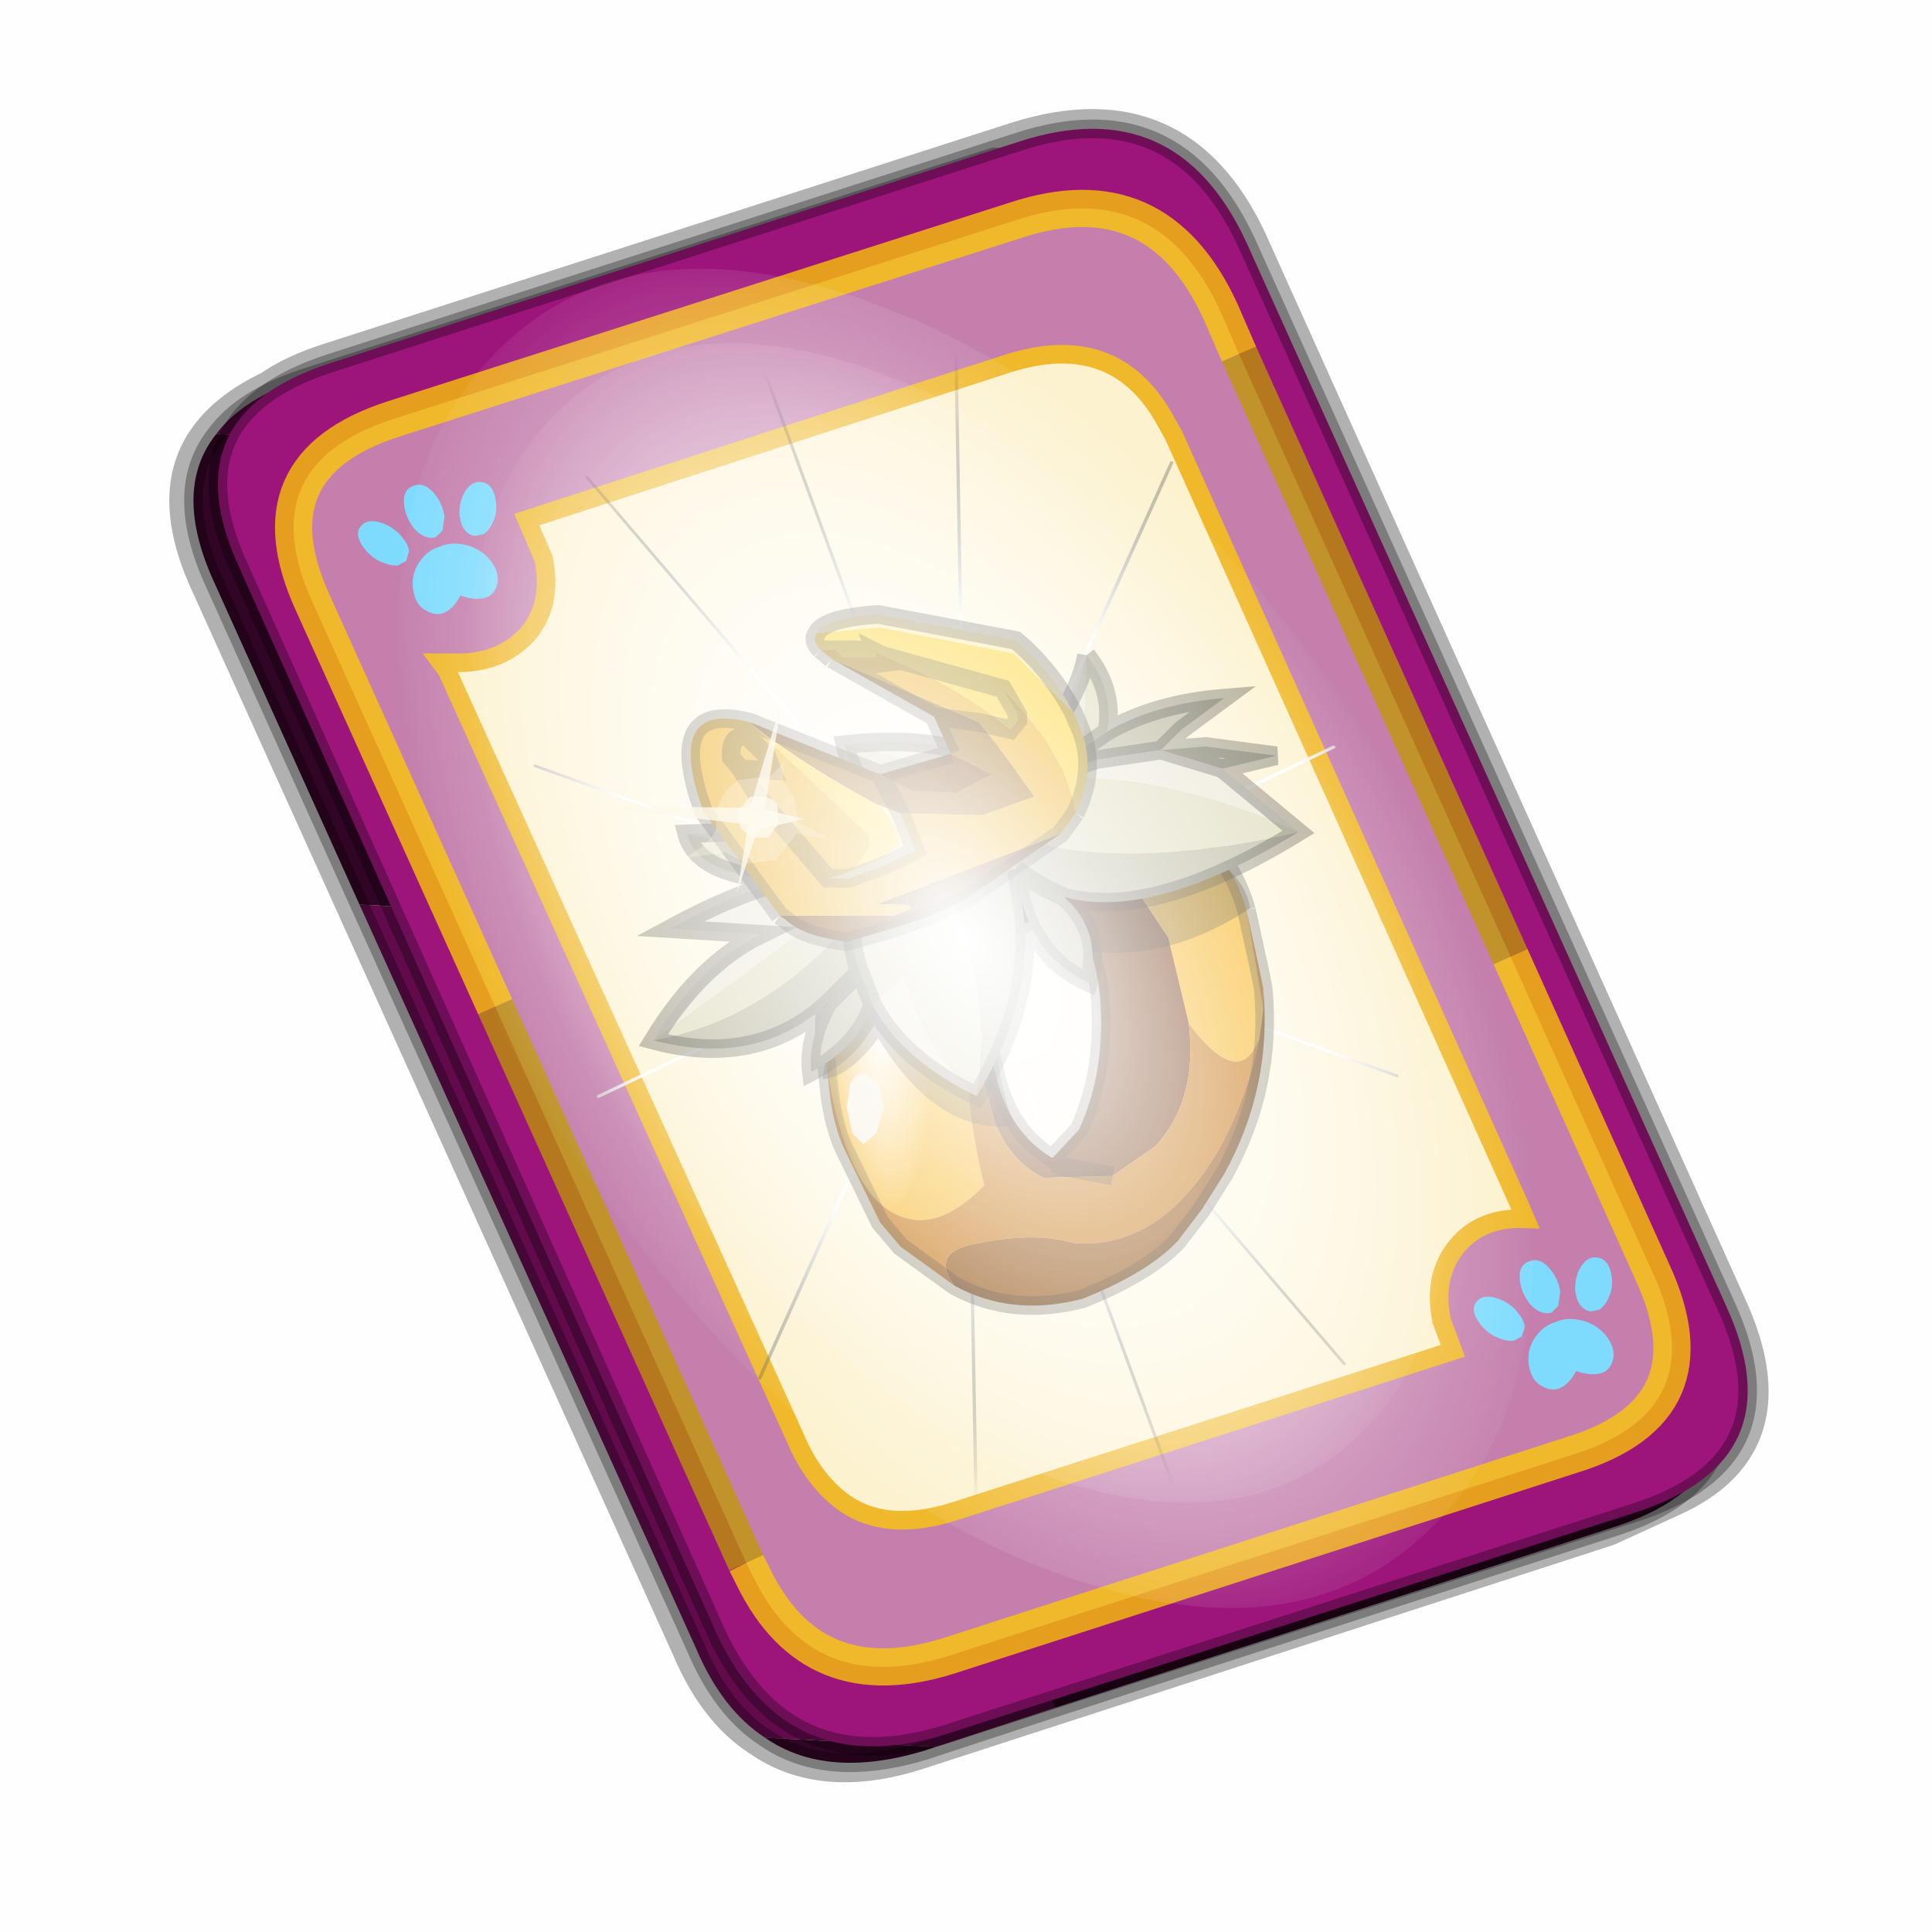 <?xml version='1.0' encoding='UTF-8'?>
<svg xmlns:xlink="http://www.w3.org/1999/xlink" xmlns="http://www.w3.org/2000/svg" version="1.1" width="60px" height="60px" viewBox="0.0 0.0 60.0 60.0"><defs><g id="c1"><path fill="#000000" fill-opacity="0.004" d="M0.0 0.0 L60.0 0.0 60.0 60.0 0.0 60.0 0.0 0.0"/></g><g id="c2"><path fill="none" stroke="#000000" stroke-width="1.0" stroke-opacity="0.302" d="M22.3 0.35 Q26.6 -1.0 28.5 3.05 L41.4 31.7 Q43.1 35.4 39.9 36.85 L38.15 37.65 19.65 43.65 Q17.05 44.5 15.35 43.3 14.2 42.55 13.5 40.9 L0.55 12.25 Q-0.6 9.75 0.6 8.25 1.15 7.55 2.2 7.05 2.85 6.6 3.8 6.3 L22.3 0.35"/><path fill="#300525" stroke="none" d="M25.55 0.9 Q26.9 1.6 27.8 3.55 L40.7 32.15 Q42.6 36.3 38.3 37.65 L23.3 42.5 13.15 21.4 4.6 20.9 0.7 12.25 Q-0.45 9.75 0.75 8.25 L29.8 9.75 25.55 0.9 M20.1 43.55 L19.8 43.65 Q17.15 44.45 15.5 43.3 L20.1 43.55"/><path fill="#630a4c" stroke="none" d="M23.3 42.5 L20.1 43.55 15.5 43.3 Q14.35 42.55 13.65 40.9 L4.6 20.9 13.15 21.4 23.3 42.5 M0.75 8.25 Q1.45 7.3 3.1 6.75 L21.65 0.8 25.55 0.9 29.8 9.75 0.75 8.25"/><path fill="none" stroke="#000000" stroke-width="0.5" stroke-opacity="0.302" d="M25.55 0.9 Q26.9 1.6 27.8 3.55 L40.7 32.15 Q42.6 36.3 38.3 37.65 L23.3 42.5 20.1 43.55 19.8 43.65 Q17.15 44.45 15.5 43.3 14.35 42.55 13.65 40.9 L4.6 20.9 0.7 12.25 Q-0.45 9.75 0.75 8.25 1.45 7.3 3.1 6.75 L21.65 0.8 25.55 0.9"/><path fill="#9d147b" stroke="none" d="M14.2 40.5 L1.35 11.8 Q-0.5 7.75 3.8 6.35 L22.3 0.4 Q26.55 -1.0 28.45 3.1 L41.35 31.7 Q43.25 35.85 38.9 37.25 L20.4 43.2 Q16.1 44.55 14.2 40.5"/><path fill="none" stroke="#000000" stroke-width="0.5" stroke-opacity="0.302" d="M14.2 40.5 L1.35 11.8 Q-0.5 7.75 3.8 6.35 L22.3 0.4 Q26.55 -1.0 28.45 3.1 L41.35 31.7 Q43.25 35.85 38.9 37.25 L20.4 43.2 Q16.1 44.55 14.2 40.5"/><path fill="#fcf2cf" stroke="none" d="M9.15 13.6 Q9.8 12.8 9.55 11.6 L9.1 10.55 22.05 6.35 Q24.9 5.45 26.25 7.85 L26.5 8.3 35.8 29.0 35.95 29.35 Q34.75 29.3 34.1 30.1 33.45 30.9 33.7 32.1 L34.0 32.9 20.65 37.2 Q18.8 37.8 17.65 37.0 16.8 36.4 16.3 35.2 L6.95 14.6 6.8 14.4 7.1 14.4 Q8.4 14.45 9.15 13.6"/><path fill="#c47fad" stroke="none" d="M8.25 23.65 L3.35 12.8 Q1.65 9.1 5.5 7.85 L22.25 2.5 Q26.05 1.25 27.75 4.95 L28.25 6.1 35.55 22.3 39.35 30.75 Q41.1 34.5 37.2 35.7 L20.45 41.1 Q16.8 42.25 15.2 39.0 L15.0 38.6 8.25 23.65 M9.15 13.6 Q8.4 14.45 7.1 14.4 L6.8 14.4 6.95 14.6 16.3 35.2 Q16.8 36.4 17.65 37.0 18.8 37.8 20.65 37.2 L34.0 32.9 33.7 32.1 Q33.45 30.9 34.1 30.1 34.75 29.3 35.95 29.35 L35.8 29.0 26.5 8.3 26.25 7.85 Q24.9 5.45 22.05 6.35 L9.1 10.55 9.55 11.6 Q9.8 12.8 9.15 13.6"/><path fill="none" stroke="#ffcc00" stroke-width="1.0" stroke-opacity="0.749" d="M8.25 23.65 L3.35 12.8 Q1.65 9.1 5.5 7.85 L22.25 2.5 Q26.05 1.25 27.75 4.95 L28.25 6.1 M35.55 22.3 L39.35 30.75 Q41.1 34.5 37.2 35.7 L20.45 41.1 Q16.8 42.25 15.2 39.0 L15.0 38.6"/><path fill="none" stroke="#bf9900" stroke-width="1.0" stroke-opacity="0.749" d="M28.25 6.1 L35.55 22.3 M15.0 38.6 L8.25 23.65"/><path fill="none" stroke="#f0b92b" stroke-width="0.5" d="M9.15 13.6 Q9.8 12.8 9.55 11.6 L9.1 10.55 22.05 6.35 Q24.9 5.45 26.25 7.85 L26.5 8.3 35.8 29.0 35.95 29.35 Q34.75 29.3 34.1 30.1 33.45 30.9 33.7 32.1 L34.0 32.9 20.65 37.2 Q18.8 37.8 17.65 37.0 16.8 36.4 16.3 35.2 L6.95 14.6 6.8 14.4 7.1 14.4 Q8.4 14.45 9.15 13.6"/></g><g id="c3"><path fill="#7fdbfe" stroke="none" d="M10.75 4.9 Q10.75 4.6 10.9 4.35 11.25 3.45 11.95 2.75 13.3 1.5 14.35 2.1 15.4 2.7 14.95 4.45 14.7 5.4 14.1 6.15 L13.75 6.5 Q13.1 7.15 12.35 7.35 L11.4 7.2 Q10.95 6.9 10.75 6.4 10.5 5.75 10.75 4.9 M7.5 5.9 Q7.0 5.85 6.6 5.5 6.05 5.0 5.8 4.15 L5.7 3.6 Q5.55 2.65 5.8 1.7 6.25 0.0 7.5 0.0 L7.6 0.0 Q8.85 0.0 9.3 1.7 9.55 2.65 9.4 3.6 L9.3 4.15 8.5 5.5 7.6 5.9 7.5 5.9 M4.35 4.9 Q4.6 5.75 4.35 6.4 L3.7 7.2 2.75 7.35 Q2.0 7.15 1.35 6.5 L1.0 6.15 Q0.4 5.4 0.15 4.45 -0.3 2.7 0.75 2.1 1.8 1.5 3.15 2.75 3.85 3.45 4.2 4.35 L4.35 4.9 M5.5 13.7 Q4.45 13.9 3.65 12.95 2.75 12.0 3.2 10.25 3.7 8.5 5.25 7.6 6.4 6.9 7.55 7.0 8.75 6.9 9.9 7.6 11.45 8.5 11.95 10.25 12.35 12.0 11.5 12.95 10.7 13.9 9.65 13.7 8.55 13.5 7.55 12.6 6.55 13.5 5.5 13.7"/></g><g id="c4"><g><use transform="matrix(1.0,0.0,0.0,1.0,0.0,0.0)" xlink:href="#c3"/></g></g><radialGradient gradientUnits="userSpaceOnUse" r="819.2" cx="0" cy="0" spreadMethod="pad" gradientTransform="matrix(0.091,0.0,0.0,0.091,0.6,3.4)" id="gradient1"><stop offset="0.0" stop-color="#ffffff"/><stop offset="1.0" stop-color="#ffffff" stop-opacity="0.0"/></radialGradient><g id="c5"><path stroke="none" fill="url(#gradient1)" d="M36.65 -54.65 Q60.05 -42.0 69.75 -17.95 80.55 8.9 68.0 34.1 55.45 59.35 26.8 68.2 -1.8 77.05 -29.7 64.3 -57.6 51.6 -68.45 24.75 -79.3 -2.05 -66.75 -27.25 L-66.7 -27.3 Q-54.1 -52.5 -25.5 -61.4 3.1 -70.2 31.0 -57.5 L36.65 -54.65"/></g><g id="c6"><g><use transform="matrix(1.0,0.0,0.0,1.0,0.0,0.0)" xlink:href="#c5"/></g></g><radialGradient gradientUnits="userSpaceOnUse" r="819.2" cx="0" cy="0" spreadMethod="pad" gradientTransform="matrix(0.209,0.0,0.0,0.177,67.15,107.2)" id="gradient2"><stop offset="0.357" stop-color="#ffffff"/><stop offset="0.671" stop-opacity="0.0"/></radialGradient><g id="c7"><path fill="none" stroke-linejoin="round" stroke-linecap="round" stroke="url(#gradient2)" stroke-width="0.5" d="M136.55 165.8 L68.6 106.0 68.4 106.0 118.25 201.5 M68.2 105.7 L68.25 105.8 68.25 105.75 68.2 105.7 0.0 45.7 M68.25 105.8 L68.3 105.85 68.3 105.8 68.25 105.75 49.95 0.05 M0.05 97.7 L68.15 105.95 68.25 105.85 68.25 105.8 M68.3 105.85 L68.25 105.85 68.3 106.0 68.3 105.85 68.3 105.8 68.35 105.8 68.3 105.8 86.6 18.35 M50.0 193.2 L68.3 106.0 68.15 105.95 18.25 151.55 M68.4 106.0 L68.3 106.0 86.55 211.5 M68.4 106.0 L68.3 105.85 M68.6 106.0 L68.35 105.8 118.25 60.15 M136.6 114.25 L68.6 106.0 M68.2 105.7 L18.25 10.05"/></g><g id="c8"><g><use transform="matrix(1.0,0.0,0.0,1.0,0.0,0.0)" xlink:href="#c7"/></g></g><g id="c9"><path fill="#f7b41e" stroke="none" d="M17.15 25.1 Q16.95 23.45 17.55 21.85 L18.2 20.5 Q19.6 17.85 22.0 17.2 L22.6 17.1 23.15 17.0 Q24.9 16.85 26.35 18.1 28.0 19.45 28.45 21.05 L28.9 23.7 28.9 23.75 28.8 24.5 28.65 24.8 Q28.1 25.7 26.9 24.1 L26.35 21.8 25.45 20.45 Q24.5 19.8 23.7 19.8 L22.6 20.35 Q21.7 20.95 21.55 21.3 21.1 22.2 21.0 23.55 20.75 25.85 21.4 28.45 20.0 29.9 18.8 29.1 17.6 28.25 17.15 25.1 M20.1 19.9 L19.65 19.75 Q19.3 19.75 19.0 20.1 L18.6 20.8 18.6 21.4 Q18.75 21.6 19.1 21.6 L19.65 21.2 20.1 20.5 20.1 19.9"/><path fill="#73350d" stroke="none" d="M21.0 23.55 Q21.1 22.2 21.55 21.3 21.7 20.95 22.6 20.35 L23.7 19.8 Q24.5 19.8 25.45 20.45 L26.35 21.8 26.9 24.1 Q27.15 26.15 26.0 27.4 L24.85 28.2 23.0 28.25 Q22.15 27.85 21.7 26.8 L21.2 25.0 21.0 23.55 M23.7 19.8 Q23.1 20.1 22.35 20.8 21.7 21.65 21.55 22.35 21.7 21.65 22.35 20.8 23.1 20.1 23.7 19.8 M23.25 27.7 L23.95 26.95 Q24.7 25.3 24.5 23.25 24.25 21.35 23.4 21.25 22.75 21.15 22.15 21.65 L21.55 22.35 Q21.3 23.8 21.7 25.45 22.05 27.0 23.2 27.7 L23.25 27.7 23.4 27.9 23.5 27.95 24.85 28.2 23.5 27.95 23.4 27.9 23.25 27.7"/><path fill="#ffff2f" stroke="none" d="M20.1 19.9 L20.1 20.5 19.65 21.2 19.1 21.6 Q18.75 21.6 18.6 21.4 L18.6 20.8 19.0 20.1 Q19.3 19.75 19.65 19.75 L20.1 19.9"/><path fill="#c46f07" stroke="none" d="M17.15 25.1 Q17.6 28.25 18.8 29.1 20.0 29.9 21.4 28.45 20.75 25.85 21.0 23.55 L21.2 25.0 21.7 26.8 Q22.15 27.85 23.0 28.25 L24.85 28.2 26.0 27.4 Q27.15 26.15 26.9 24.1 28.1 25.7 28.65 24.8 L28.8 24.5 Q28.45 26.15 27.7 27.5 26.1 30.2 23.8 30.0 22.75 29.7 21.3 30.0 19.9 30.2 20.6 31.15 L19.15 30.1 18.6 29.45 17.6 27.4 Q17.35 26.8 17.25 26.05 L17.15 25.1 M28.9 23.7 L28.45 21.05 28.8 22.65 28.9 23.15 28.9 23.7 M23.2 27.7 L23.25 27.7 23.2 27.7"/><path fill="#8d4803" stroke="none" d="M28.8 24.5 L28.9 23.75 28.9 23.7 28.9 23.15 Q29.15 25.8 27.85 28.15 L27.25 29.1 26.6 29.95 Q25.8 30.8 24.05 31.5 22.15 32.0 20.6 31.15 19.9 30.2 21.3 30.0 22.75 29.7 23.8 30.0 26.1 30.2 27.7 27.5 28.45 26.15 28.8 24.5"/><path fill="none" stroke="#000000" stroke-width="0.5" stroke-opacity="0.302" d="M28.45 21.05 Q28.0 19.45 26.35 18.1 24.9 16.85 23.15 17.0 L22.6 17.1 22.0 17.2 Q19.6 17.85 18.2 20.5 L17.55 21.85 Q16.95 23.45 17.15 25.1 M28.45 21.05 L28.8 22.65 28.9 23.15 Q29.15 25.8 27.85 28.15 L27.25 29.1 26.6 29.95 Q25.8 30.8 24.05 31.5 22.15 32.0 20.6 31.15 L19.15 30.1 18.6 29.45 17.6 27.4 Q17.35 26.8 17.25 26.05 L17.15 25.1 M21.55 22.35 Q21.7 21.65 22.35 20.8 23.1 20.1 23.7 19.8 M23.25 27.7 L23.95 26.95 Q24.7 25.3 24.5 23.25 24.25 21.35 23.4 21.25 22.75 21.15 22.15 21.65 L21.55 22.35 Q21.3 23.8 21.7 25.45 22.05 27.0 23.2 27.7 L23.25 27.7 23.4 27.9 23.5 27.95 24.85 28.2 M23.25 27.7 L23.2 27.7"/></g><radialGradient gradientUnits="userSpaceOnUse" r="819.2" cx="0" cy="0" spreadMethod="pad" gradientTransform="matrix(0.022,0.011,0.0,0.022,0.0,0.05)" id="gradient3"><stop offset="0.0" stop-color="#ffffff"/><stop offset="1.0" stop-color="#ffffff" stop-opacity="0.0"/></radialGradient><g id="c10"><path stroke="none" fill="url(#gradient3)" d="M12.2 -6.25 Q17.25 1.25 17.25 8.4 17.25 15.55 12.2 18.15 7.15 20.75 0.0 17.3 -7.15 13.8 -12.2 6.3 -17.25 -1.2 -17.25 -8.35 -17.25 -15.5 -12.2 -18.1 -7.15 -20.7 0.0 -17.2 7.15 -13.75 12.2 -6.25"/></g><g id="c11"><g><use transform="matrix(1.0,0.0,0.0,1.0,0.0,0.0)" xlink:href="#c10"/></g></g><g id="c12"><path fill="#f5f0de" stroke="none" d="M18.5 27.05 L18.15 27.35 17.85 27.05 17.7 26.35 17.8 25.7 Q18.0 25.4 18.2 25.45 L18.55 25.7 18.7 26.35 18.5 27.05"/><path fill="#000000" fill-opacity="0.302" d="M26.85 19.4 Q28.35 19.85 28.55 21.0 26.35 22.45 24.15 22.15 L22.2 20.5 Q21.1 23.65 22.2 26.85 20.15 27.1 18.55 24.5 17.75 25.55 17.05 25.6 L17.55 22.5 22.6 18.25 26.85 19.4"/><path fill="#bcb9a0" stroke="none" d="M24.7 16.25 Q26.0 15.5 27.85 15.35 L26.7 16.2 26.15 16.75 27.35 16.65 29.25 16.9 27.8 17.25 26.15 16.75 24.45 17.0 23.35 17.35 23.8 16.9 24.0 16.75 24.05 16.7 24.7 16.25 M29.85 18.95 Q25.95 21.35 23.55 20.7 24.6 21.65 24.2 23.0 22.85 22.4 22.4 20.8 22.85 23.3 21.2 26.05 21.75 22.6 19.9 19.65 L22.25 19.95 22.0 19.0 Q24.85 20.1 29.85 18.95 M18.4 23.6 Q18.0 24.75 16.75 25.4 16.65 24.55 17.2 23.55 15.3 25.3 12.5 24.55 15.55 24.0 17.85 21.3 17.8 22.05 18.05 22.7 L18.4 23.6 M22.25 19.95 L22.4 20.8 22.25 19.95 Q22.85 20.4 23.55 20.7 22.85 20.4 22.25 19.95 M17.2 23.55 L18.05 22.7 17.2 23.55"/><path fill="#e0dcbe" stroke="none" d="M24.15 14.2 Q24.9 15.15 24.7 16.25 L24.05 16.7 24.15 14.2 M16.1 20.25 Q13.7 20.15 13.4 19.0 L17.95 19.85 19.8 19.1 19.25 18.75 Q17.9 17.8 17.65 16.6 L21.95 17.6 21.55 17.95 Q22.4 17.85 24.0 16.75 L23.8 16.9 23.35 17.35 23.15 17.5 Q26.55 17.4 29.85 18.95 24.85 20.1 22.0 19.0 L22.25 19.95 19.9 19.65 Q21.75 22.6 21.2 26.05 19.7 24.6 19.25 22.8 L18.4 23.6 18.05 22.7 Q17.8 22.05 17.85 21.3 15.55 24.0 12.5 24.55 L17.0 21.25 15.75 21.0 17.95 19.85 16.1 20.25"/><path fill="#ece8d7" stroke="none" d="M27.8 17.25 L29.85 18.95 Q26.55 17.4 23.15 17.5 L23.35 17.35 24.45 17.0 26.15 16.75 27.8 17.25 M21.2 26.05 Q19.2 25.1 18.4 23.6 L19.25 22.8 Q19.7 24.6 21.2 26.05 M12.5 24.55 Q13.75 22.5 15.4 21.7 L12.95 21.55 Q14.7 20.6 16.1 20.25 L17.95 19.85 13.4 19.0 19.25 18.75 19.8 19.1 17.95 19.85 15.75 21.0 17.0 21.25 12.5 24.55 M17.65 16.6 Q21.0 16.25 21.95 17.6 23.85 15.8 24.15 14.2 L24.05 16.7 24.0 16.75 Q22.4 17.85 21.55 17.95 L21.95 17.6 17.65 16.6"/><path fill="none" stroke="#000000" stroke-width="0.5" stroke-opacity="0.302" d="M24.15 14.2 Q24.9 15.15 24.7 16.25 26.0 15.5 27.85 15.35 L26.7 16.2 26.15 16.75 27.35 16.65 29.25 16.9 27.8 17.25 29.85 18.95 Q25.95 21.35 23.55 20.7 24.6 21.65 24.2 23.0 22.85 22.4 22.4 20.8 22.85 23.3 21.2 26.05 19.2 25.1 18.4 23.6 18.0 24.75 16.75 25.4 16.65 24.55 17.2 23.55 15.3 25.3 12.5 24.55 13.75 22.5 15.4 21.7 L12.95 21.55 Q14.7 20.6 16.1 20.25 13.7 20.15 13.4 19.0 L19.25 18.75 Q17.9 17.8 17.65 16.6 21.0 16.25 21.95 17.6 23.85 15.8 24.15 14.2 M24.05 16.7 L24.7 16.25 M24.05 16.7 L24.0 16.75 23.8 16.9 23.35 17.35 24.45 17.0 26.15 16.75 27.8 17.25 M23.15 17.5 L23.35 17.35 M22.25 19.95 Q22.85 20.4 23.55 20.7 M22.4 20.8 L22.25 19.95 M18.4 23.6 L18.05 22.7 17.2 23.55 M21.55 17.95 L21.95 17.6 M19.25 18.75 L19.8 19.1 M17.85 21.3 Q17.8 22.05 18.05 22.7 M17.95 19.85 L16.1 20.25"/><path fill="#9f6a1c" stroke="none" d="M21.25 16.0 L20.05 15.85 21.25 16.0 21.7 16.55 22.75 18.0 21.35 18.5 19.15 18.45 18.6 17.4 19.15 18.45 18.5 18.2 Q16.7 17.25 15.2 16.1 L15.1 16.0 18.6 17.4 19.45 17.85 20.65 17.9 21.6 17.4 20.5 16.85 20.05 15.85 17.3 14.3 21.25 16.0"/><path fill="#7a440e" stroke="none" d="M20.5 16.85 L21.6 17.4 20.65 17.9 19.45 17.85 18.6 17.4 20.5 16.85 M23.45 19.0 L20.9 20.75 Q20.1 21.25 17.7 21.9 16.5 21.75 16.05 21.3 L15.9 21.2 18.95 21.2 Q20.1 20.85 18.5 20.9 L23.45 19.0"/><path fill="#edad1b" stroke="none" d="M21.25 16.0 L17.3 14.3 17.0 14.05 17.4 14.05 17.6 14.25 18.3 14.45 18.7 14.4 18.5 14.25 18.7 14.4 18.3 14.45 17.6 14.25 18.5 14.25 18.45 14.1 18.65 14.2 Q20.75 15.05 22.1 16.2 L22.3 15.95 22.3 15.8 21.9 15.1 Q23.65 16.9 23.85 18.45 L23.45 19.0 18.5 20.9 Q20.1 20.85 18.95 21.2 L15.9 21.2 13.85 18.4 13.7 17.95 Q12.95 15.45 15.1 16.0 L15.2 16.1 18.3 19.05 Q18.35 19.6 17.7 20.05 L17.2 20.2 17.75 20.2 18.6 19.9 19.55 19.45 19.15 18.45 21.35 18.5 22.75 18.0 21.7 16.55 21.25 16.0 22.1 16.2 21.25 16.0 M14.85 17.25 L15.7 17.3 15.55 16.9 15.05 16.4 Q14.55 16.3 14.6 16.95 L14.85 17.25 15.35 18.05 17.2 20.2 15.35 18.05 14.85 17.25 14.6 16.95 Q14.55 16.3 15.05 16.4 L15.55 16.9 15.7 17.3 14.85 17.25"/><path fill="#fdd535" stroke="none" d="M22.1 16.2 Q20.75 15.05 18.65 14.2 L18.45 14.1 18.5 14.25 17.6 14.25 17.4 14.05 17.0 14.05 Q16.75 13.8 16.9 13.6 L18.6 13.45 22.2 14.15 23.8 15.75 23.95 16.1 Q24.45 17.2 23.85 18.45 23.65 16.9 21.9 15.1 L22.3 15.8 22.3 15.95 22.1 16.2 M18.65 14.2 L21.9 15.1 18.65 14.2 M18.45 14.1 L17.9 14.05 17.4 14.05 17.9 14.05 18.45 14.1 M15.2 16.1 Q16.7 17.25 18.5 18.2 19.0 18.65 19.15 19.25 18.65 19.75 17.7 20.05 18.35 19.6 18.3 19.05 L15.2 16.1"/><path fill="#feedab" stroke="none" d="M23.8 15.75 L22.2 14.15 18.6 13.45 16.9 13.6 Q17.1 13.2 18.55 13.1 L22.25 13.8 Q23.2 14.6 23.8 15.75 M18.5 18.2 L19.15 18.45 19.55 19.45 18.6 19.9 17.75 20.2 17.2 20.2 17.7 20.05 Q18.65 19.75 19.15 19.25 19.0 18.65 18.5 18.2"/><path fill="none" stroke="#000000" stroke-width="0.5" stroke-opacity="0.302" d="M20.05 15.85 L21.25 16.0 22.1 16.2 22.3 15.95 22.3 15.8 21.9 15.1 18.65 14.2 18.45 14.1 18.5 14.25 18.7 14.4 18.3 14.45 17.6 14.25 17.4 14.05 17.9 14.05 18.45 14.1 M17.3 14.3 L20.05 15.85 20.5 16.85 M18.6 17.4 L19.15 18.45 19.55 19.45 18.6 19.9 17.75 20.2 17.2 20.2 15.35 18.05 14.85 17.25 14.6 16.95 Q14.55 16.3 15.05 16.4 L15.55 16.9 15.7 17.3 14.85 17.25 M17.0 14.05 L17.3 14.3 M23.85 18.45 Q24.45 17.2 23.95 16.1 L23.8 15.75 Q23.2 14.6 22.25 13.8 L18.55 13.1 Q17.1 13.2 16.9 13.6 16.75 13.8 17.0 14.05 M15.9 21.2 L16.05 21.3 Q16.5 21.75 17.7 21.9 20.1 21.25 20.9 20.75 L23.45 19.0 23.85 18.45 M15.9 21.2 L13.85 18.4 13.7 17.95 Q12.95 15.45 15.1 16.0 L18.6 17.4 20.5 16.85"/><path fill="#fcf3d8" fill-opacity="0.792" d="M15.1 18.3 L10.8 18.25 15.05 18.75 14.75 20.6 15.3 18.9 16.55 18.6 15.5 18.35 15.95 15.45 15.1 18.3"/><path fill="#fcf3d8" fill-opacity="0.302" d="M14.2 18.85 Q14.05 19.25 13.35 19.65 L14.45 19.5 15.0 19.8 15.8 19.7 16.35 19.0 17.25 19.15 16.4 18.7 16.3 18.05 16.0 17.6 16.0 17.1 15.65 17.45 15.6 17.45 14.8 17.55 Q14.4 17.8 14.25 18.25 14.15 18.55 14.2 18.85 M15.85 18.25 L15.85 18.75 15.6 19.1 15.15 19.1 14.85 18.85 Q14.75 18.6 14.8 18.35 L15.1 18.0 15.5 18.0 Q15.75 18.05 15.85 18.25"/><path fill="#fcf3d8" fill-opacity="0.843" d="M15.85 18.25 Q15.75 18.05 15.5 18.0 L15.1 18.0 14.8 18.35 Q14.75 18.6 14.85 18.85 L15.15 19.1 15.6 19.1 15.85 18.75 15.85 18.25"/></g><g id="c13"><g><use transform="matrix(1.0,0.0,0.0,1.0,0.0,0.0)" xlink:href="#c2"/></g><g><use transform="matrix(0.239,-0.087,0.1,0.234,34.25,31.15)" xlink:href="#c4"/></g><g><use transform="matrix(0.239,-0.087,0.1,0.234,4.25,10.3)" xlink:href="#c4"/></g><g><use transform="matrix(0.141,-0.038,0.111,0.226,20.25,20.65)" filter="url(#filter8)" xlink:href="#c6"/></g><g><use transform="matrix(-0.155,0.051,0.084,0.147,22.6,2.3)" filter="url(#filter9)" xlink:href="#c8"/></g><g><use transform="matrix(1.0,0.0,0.0,1.0,0.0,0.0)" xlink:href="#c9"/></g><g><use transform="matrix(-0.087,0.0,0.05,0.26,18.55,24.05)" filter="url(#filter11)" xlink:href="#c11"/></g><g><use transform="matrix(1.0,0.0,0.0,1.0,0.0,0.0)" xlink:href="#c12"/></g><g><use transform="matrix(0.163,-0.044,0.129,0.261,20.35,20.95)" filter="url(#filter13)" xlink:href="#c6"/></g></g><filter id="filter8"><feColorMatrix in="SourceGraphic" type="matrix" values="0.0 0.0 0.0 0.0 0.797 0.0 0.0 0.0 0.0 0.598 0.0 0.0 0.0 0.0 0.199 0.0 0.0 0.0 1.0 0.0" result="cxform"/><feComposite operator="in" in2="SourceGraphic" result="color-xform"/></filter><filter id="filter9"><feColorMatrix in="SourceGraphic" type="matrix" values="0.0 0.0 0.0 0.0 0.996 0.0 0.0 0.0 0.0 0.996 0.0 0.0 0.0 0.0 0.996 0.0 0.0 0.0 1.0 0.0" result="cxform"/><feComposite operator="in" in2="SourceGraphic" result="color-xform"/></filter><filter id="filter11"><feColorMatrix in="SourceGraphic" type="matrix" values="1.0 0.0 0.0 0.0 0.0 0.0 1.0 0.0 0.0 0.0 0.0 0.0 1.0 0.0 0.0 0.0 0.0 0.0 0.422 0.0" result="cxform"/><feComposite operator="in" in2="SourceGraphic" result="color-xform"/><feColorMatrix in="SourceGraphic" type="matrix" values="0.309 0.609 0.082 0.0 0.0 0.309 0.609 0.082 0.0 0.0 0.309 0.609 0.082 0.0 0.0 0.0 0.0 0.0 1.0 0.0" result="color-matrix"/></filter><filter id="filter13"><feColorMatrix in="SourceGraphic" type="matrix" values="1.0 0.0 0.0 0.0 0.0 0.0 1.0 0.0 0.0 0.0 0.0 0.0 1.0 0.0 0.0 0.0 0.0 0.0 0.23 0.0" result="cxform"/><feComposite operator="in" in2="SourceGraphic" result="color-xform"/></filter></defs><g><g><use transform="matrix(1.0,0.0,0.0,1.0,0.0,0.0)" xlink:href="#c1"/></g><g><use transform="matrix(1.155,0.0,0.0,1.155,5.85,3.95)" xlink:href="#c13"/></g></g></svg>